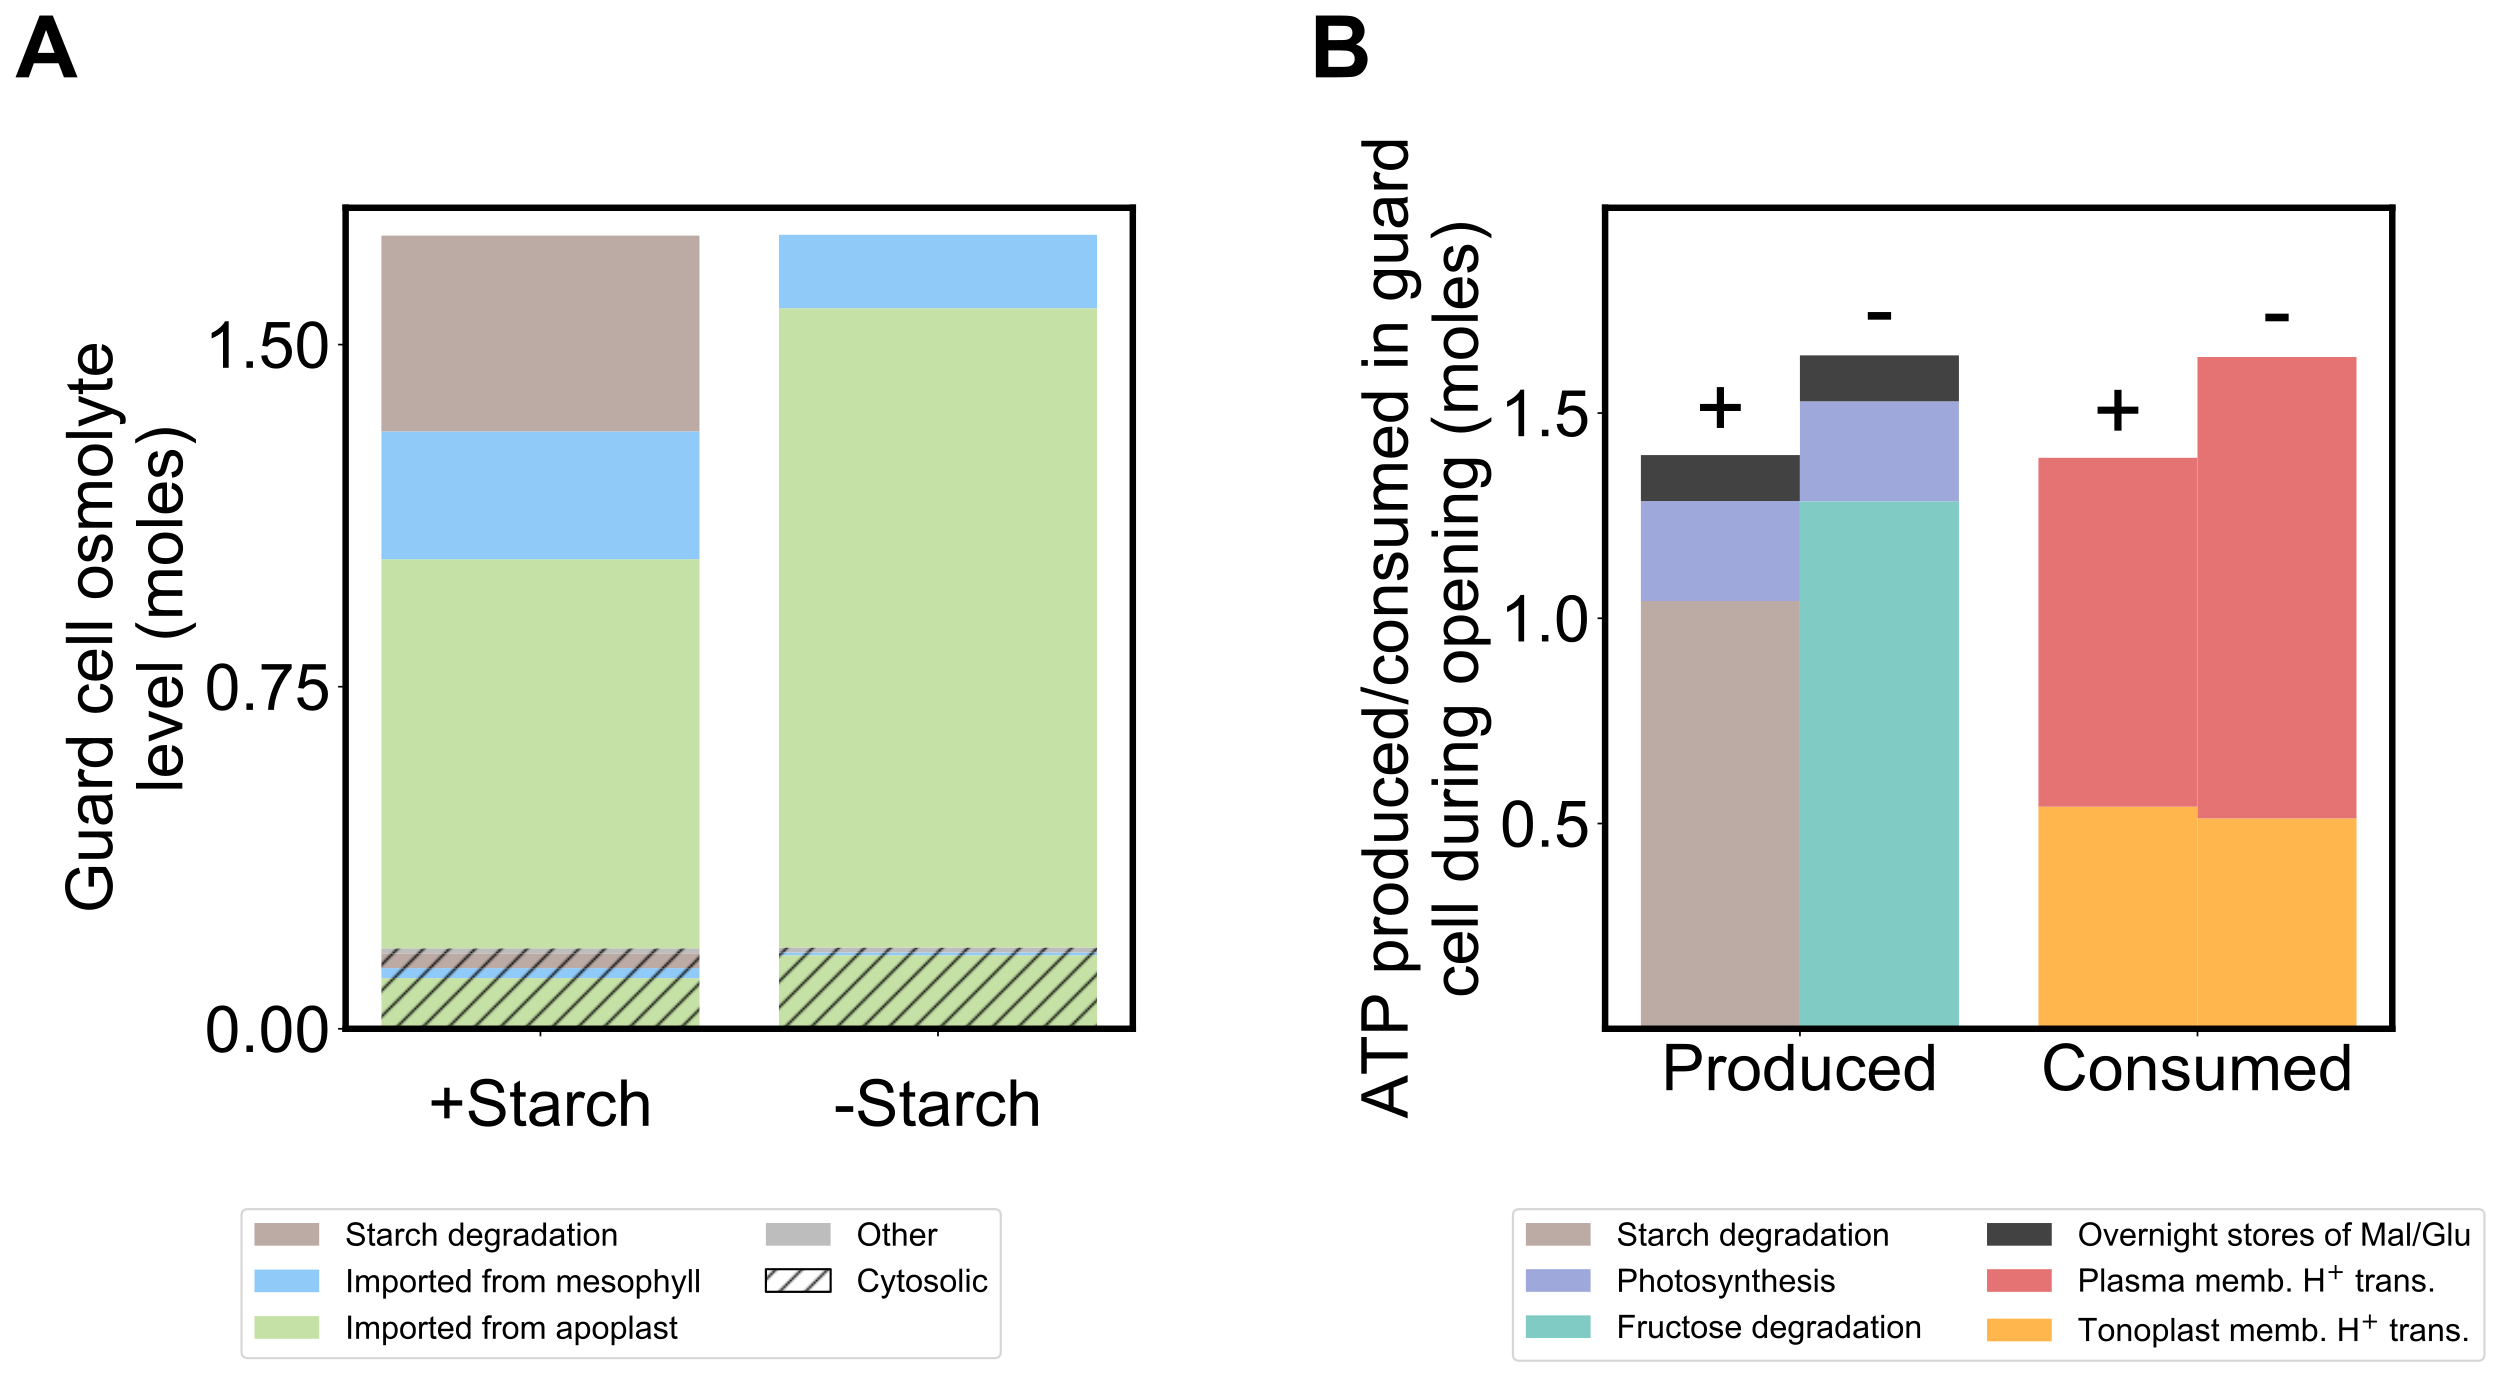 <?xml version="1.0" encoding="utf-8" standalone="no"?>
<!DOCTYPE svg PUBLIC "-//W3C//DTD SVG 1.1//EN"
  "http://www.w3.org/Graphics/SVG/1.1/DTD/svg11.dtd">
<!-- Created with matplotlib (http://matplotlib.org/) -->
<svg height="637.889pt" version="1.1" viewBox="0 0 1158.727 637.889" width="1158.727pt" xmlns="http://www.w3.org/2000/svg" xmlns:xlink="http://www.w3.org/1999/xlink">
 <defs>
  <style type="text/css">
*{stroke-linecap:butt;stroke-linejoin:round;}
  </style>
 </defs>
 <g id="figure_1">
  <g id="patch_1">
   <path d="M 0 637.889 
L 1158.727 637.889 
L 1158.727 0 
L 0 0 
z
" style="fill:#ffffff;"/>
  </g>
  <g id="axes_1">
   <g id="patch_2">
    <path d="M 160.2 476.831 
L 525.046 476.831 
L 525.046 96.311 
L 160.2 96.311 
z
" style="fill:#ffffff;"/>
   </g>
   <g id="patch_3">
    <path clip-path="url(#pd5f248d377)" d="M 176.784 476.831 
L 324.197 476.831 
L 324.197 453.356 
L 176.784 453.356 
z
" style="fill:url(#h3adaf0db31);"/>
   </g>
   <g id="patch_4">
    <path clip-path="url(#pd5f248d377)" d="M 176.784 453.356 
L 324.197 453.356 
L 324.197 448.719 
L 176.784 448.719 
z
" style="fill:url(#hbb0aafb2f7);"/>
   </g>
   <g id="patch_5">
    <path clip-path="url(#pd5f248d377)" d="M 176.784 448.719 
L 324.197 448.719 
L 324.197 441.869 
L 176.784 441.869 
z
" style="fill:url(#h928402f0d9);"/>
   </g>
   <g id="patch_6">
    <path clip-path="url(#pd5f248d377)" d="M 176.784 441.869 
L 324.197 441.869 
L 324.197 439.533 
L 176.784 439.533 
z
" style="fill:url(#h767520488a);"/>
   </g>
   <g id="patch_7">
    <path clip-path="url(#pd5f248d377)" d="M 176.784 439.533 
L 324.197 439.533 
L 324.197 259.181 
L 176.784 259.181 
z
" style="fill:#c5e1a5;"/>
   </g>
   <g id="patch_8">
    <path clip-path="url(#pd5f248d377)" d="M 176.784 259.181 
L 324.197 259.181 
L 324.197 199.944 
L 176.784 199.944 
z
" style="fill:#90caf9;"/>
   </g>
   <g id="patch_9">
    <path clip-path="url(#pd5f248d377)" d="M 176.784 199.944 
L 324.197 199.944 
L 324.197 109.207 
L 176.784 109.207 
z
" style="fill:#bcaaa4;"/>
   </g>
   <g id="patch_10">
    <path clip-path="url(#pd5f248d377)" d="M 176.784 109.207 
L 324.197 109.207 
L 324.197 109.207 
L 176.784 109.207 
z
" style="fill:#bdbdbd;"/>
   </g>
   <g id="patch_11">
    <path clip-path="url(#pd5f248d377)" d="M 361.05 476.831 
L 508.462 476.831 
L 508.462 442.74 
L 361.05 442.74 
z
" style="fill:url(#h3adaf0db31);"/>
   </g>
   <g id="patch_12">
    <path clip-path="url(#pd5f248d377)" d="M 361.05 442.74 
L 508.462 442.74 
L 508.462 441.48 
L 361.05 441.48 
z
" style="fill:url(#hbb0aafb2f7);"/>
   </g>
   <g id="patch_13">
    <path clip-path="url(#pd5f248d377)" d="M 361.05 441.48 
L 508.462 441.48 
L 508.462 441.48 
L 361.05 441.48 
z
" style="fill:url(#h928402f0d9);"/>
   </g>
   <g id="patch_14">
    <path clip-path="url(#pd5f248d377)" d="M 361.05 441.48 
L 508.462 441.48 
L 508.462 439.143 
L 361.05 439.143 
z
" style="fill:url(#h767520488a);"/>
   </g>
   <g id="patch_15">
    <path clip-path="url(#pd5f248d377)" d="M 361.05 439.143 
L 508.462 439.143 
L 508.462 142.856 
L 361.05 142.856 
z
" style="fill:#c5e1a5;"/>
   </g>
   <g id="patch_16">
    <path clip-path="url(#pd5f248d377)" d="M 361.05 142.856 
L 508.462 142.856 
L 508.462 108.817 
L 361.05 108.817 
z
" style="fill:#90caf9;"/>
   </g>
   <g id="patch_17">
    <path clip-path="url(#pd5f248d377)" d="M 361.05 108.817 
L 508.462 108.817 
L 508.462 108.817 
L 361.05 108.817 
z
" style="fill:#bcaaa4;"/>
   </g>
   <g id="patch_18">
    <path clip-path="url(#pd5f248d377)" d="M 361.05 108.817 
L 508.462 108.817 
L 508.462 108.817 
L 361.05 108.817 
z
" style="fill:#bdbdbd;"/>
   </g>
   <g id="matplotlib.axis_1">
    <g id="xtick_1">
     <g id="line2d_1">
      <defs>
       <path d="M 0 0 
L 0 3.5 
" id="m2ae50aa324" style="stroke:#000000;stroke-width:0.8;"/>
      </defs>
      <g>
       <use style="stroke:#000000;stroke-width:0.8;" x="250.49" xlink:href="#m2ae50aa324" y="476.831"/>
      </g>
     </g>
     <g id="text_1">
      <!-- +Starch -->
      <defs>
       <path d="M 25.047 11.578 
L 25.047 31.203 
L 5.562 31.203 
L 5.562 39.406 
L 25.047 39.406 
L 25.047 58.891 
L 33.344 58.891 
L 33.344 39.406 
L 52.828 39.406 
L 52.828 31.203 
L 33.344 31.203 
L 33.344 11.578 
z
" id="ArialMT-2b"/>
       <path d="M 4.5 23 
L 13.422 23.781 
Q 14.062 18.406 16.375 14.969 
Q 18.703 11.531 23.578 9.406 
Q 28.469 7.281 34.578 7.281 
Q 39.984 7.281 44.141 8.891 
Q 48.297 10.5 50.312 13.297 
Q 52.344 16.109 52.344 19.438 
Q 52.344 22.797 50.391 25.312 
Q 48.438 27.828 43.953 29.547 
Q 41.062 30.672 31.203 33.031 
Q 21.344 35.406 17.391 37.5 
Q 12.25 40.188 9.734 44.156 
Q 7.234 48.141 7.234 53.078 
Q 7.234 58.5 10.297 63.203 
Q 13.375 67.922 19.281 70.359 
Q 25.203 72.797 32.422 72.797 
Q 40.375 72.797 46.453 70.234 
Q 52.547 67.672 55.812 62.688 
Q 59.078 57.719 59.328 51.422 
L 50.25 50.734 
Q 49.516 57.516 45.281 60.984 
Q 41.062 64.453 32.812 64.453 
Q 24.219 64.453 20.281 61.297 
Q 16.359 58.156 16.359 53.719 
Q 16.359 49.859 19.141 47.359 
Q 21.875 44.875 33.422 42.266 
Q 44.969 39.656 49.266 37.703 
Q 55.516 34.812 58.484 30.391 
Q 61.469 25.984 61.469 20.219 
Q 61.469 14.5 58.203 9.438 
Q 54.938 4.391 48.797 1.578 
Q 42.672 -1.219 35.016 -1.219 
Q 25.297 -1.219 18.719 1.609 
Q 12.156 4.438 8.422 10.125 
Q 4.688 15.828 4.5 23 
z
" id="ArialMT-53"/>
       <path d="M 25.781 7.859 
L 27.047 0.094 
Q 23.344 -0.688 20.406 -0.688 
Q 15.625 -0.688 12.984 0.828 
Q 10.359 2.344 9.281 4.812 
Q 8.203 7.281 8.203 15.188 
L 8.203 45.016 
L 1.766 45.016 
L 1.766 51.859 
L 8.203 51.859 
L 8.203 64.703 
L 16.938 69.969 
L 16.938 51.859 
L 25.781 51.859 
L 25.781 45.016 
L 16.938 45.016 
L 16.938 14.703 
Q 16.938 10.938 17.406 9.859 
Q 17.875 8.797 18.922 8.156 
Q 19.969 7.516 21.922 7.516 
Q 23.391 7.516 25.781 7.859 
z
" id="ArialMT-74"/>
       <path d="M 40.438 6.391 
Q 35.547 2.25 31.031 0.531 
Q 26.516 -1.172 21.344 -1.172 
Q 12.797 -1.172 8.203 3 
Q 3.609 7.172 3.609 13.672 
Q 3.609 17.484 5.344 20.625 
Q 7.078 23.781 9.891 25.688 
Q 12.703 27.594 16.219 28.562 
Q 18.797 29.25 24.031 29.891 
Q 34.672 31.156 39.703 32.906 
Q 39.75 34.719 39.75 35.203 
Q 39.75 40.578 37.25 42.781 
Q 33.891 45.75 27.25 45.75 
Q 21.047 45.75 18.094 43.578 
Q 15.141 41.406 13.719 35.891 
L 5.125 37.062 
Q 6.297 42.578 8.984 45.969 
Q 11.672 49.359 16.75 51.188 
Q 21.828 53.031 28.516 53.031 
Q 35.156 53.031 39.297 51.469 
Q 43.453 49.906 45.406 47.531 
Q 47.359 45.172 48.141 41.547 
Q 48.578 39.312 48.578 33.453 
L 48.578 21.734 
Q 48.578 9.469 49.141 6.219 
Q 49.703 2.984 51.375 0 
L 42.188 0 
Q 40.828 2.734 40.438 6.391 
z
M 39.703 26.031 
Q 34.906 24.078 25.344 22.703 
Q 19.922 21.922 17.672 20.938 
Q 15.438 19.969 14.203 18.094 
Q 12.984 16.219 12.984 13.922 
Q 12.984 10.406 15.641 8.062 
Q 18.312 5.719 23.438 5.719 
Q 28.516 5.719 32.469 7.938 
Q 36.422 10.156 38.281 14.016 
Q 39.703 17 39.703 22.797 
z
" id="ArialMT-61"/>
       <path d="M 6.5 0 
L 6.5 51.859 
L 14.406 51.859 
L 14.406 44 
Q 17.438 49.516 20 51.266 
Q 22.562 53.031 25.641 53.031 
Q 30.078 53.031 34.672 50.203 
L 31.641 42.047 
Q 28.422 43.953 25.203 43.953 
Q 22.312 43.953 20.016 42.219 
Q 17.719 40.484 16.75 37.406 
Q 15.281 32.719 15.281 27.156 
L 15.281 0 
z
" id="ArialMT-72"/>
       <path d="M 40.438 19 
L 49.078 17.875 
Q 47.656 8.938 41.812 3.875 
Q 35.984 -1.172 27.484 -1.172 
Q 16.844 -1.172 10.375 5.781 
Q 3.906 12.75 3.906 25.734 
Q 3.906 34.125 6.688 40.422 
Q 9.469 46.734 15.156 49.875 
Q 20.844 53.031 27.547 53.031 
Q 35.984 53.031 41.359 48.75 
Q 46.734 44.484 48.25 36.625 
L 39.703 35.297 
Q 38.484 40.531 35.375 43.156 
Q 32.281 45.797 27.875 45.797 
Q 21.234 45.797 17.078 41.031 
Q 12.938 36.281 12.938 25.984 
Q 12.938 15.531 16.938 10.797 
Q 20.953 6.062 27.391 6.062 
Q 32.562 6.062 36.031 9.234 
Q 39.5 12.406 40.438 19 
z
" id="ArialMT-63"/>
       <path d="M 6.594 0 
L 6.594 71.578 
L 15.375 71.578 
L 15.375 45.906 
Q 21.531 53.031 30.906 53.031 
Q 36.672 53.031 40.922 50.75 
Q 45.172 48.484 47 44.484 
Q 48.828 40.484 48.828 32.859 
L 48.828 0 
L 40.047 0 
L 40.047 32.859 
Q 40.047 39.453 37.188 42.453 
Q 34.328 45.453 29.109 45.453 
Q 25.203 45.453 21.75 43.422 
Q 18.312 41.406 16.844 37.938 
Q 15.375 34.469 15.375 28.375 
L 15.375 0 
z
" id="ArialMT-68"/>
      </defs>
      <g transform="translate(198.379 521.805)scale(0.3 -0.3)">
       <use xlink:href="#ArialMT-2b"/>
       <use x="58.398" xlink:href="#ArialMT-53"/>
       <use x="125.098" xlink:href="#ArialMT-74"/>
       <use x="152.881" xlink:href="#ArialMT-61"/>
       <use x="208.496" xlink:href="#ArialMT-72"/>
       <use x="241.797" xlink:href="#ArialMT-63"/>
       <use x="291.797" xlink:href="#ArialMT-68"/>
      </g>
     </g>
    </g>
    <g id="xtick_2">
     <g id="line2d_2">
      <g>
       <use style="stroke:#000000;stroke-width:0.8;" x="434.756" xlink:href="#m2ae50aa324" y="476.831"/>
      </g>
     </g>
     <g id="text_2">
      <!-- -Starch -->
      <defs>
       <path d="M 3.172 21.484 
L 3.172 30.328 
L 30.172 30.328 
L 30.172 21.484 
z
" id="ArialMT-2d"/>
      </defs>
      <g transform="translate(386.411 521.805)scale(0.3 -0.3)">
       <use xlink:href="#ArialMT-2d"/>
       <use x="33.301" xlink:href="#ArialMT-53"/>
       <use x="100" xlink:href="#ArialMT-74"/>
       <use x="127.783" xlink:href="#ArialMT-61"/>
       <use x="183.398" xlink:href="#ArialMT-72"/>
       <use x="216.699" xlink:href="#ArialMT-63"/>
       <use x="266.699" xlink:href="#ArialMT-68"/>
      </g>
     </g>
    </g>
   </g>
   <g id="matplotlib.axis_2">
    <g id="ytick_1">
     <g id="line2d_3">
      <defs>
       <path d="M 0 0 
L -3.5 0 
" id="mf94fbb1eee" style="stroke:#000000;stroke-width:0.8;"/>
      </defs>
      <g>
       <use style="stroke:#000000;stroke-width:0.8;" x="160.2" xlink:href="#mf94fbb1eee" y="476.831"/>
      </g>
     </g>
     <g id="text_3">
      <!-- 0.00 -->
      <defs>
       <path d="M 4.156 35.297 
Q 4.156 48 6.766 55.734 
Q 9.375 63.484 14.516 67.672 
Q 19.672 71.875 27.484 71.875 
Q 33.25 71.875 37.594 69.547 
Q 41.938 67.234 44.766 62.859 
Q 47.609 58.5 49.219 52.219 
Q 50.828 45.953 50.828 35.297 
Q 50.828 22.703 48.234 14.969 
Q 45.656 7.234 40.5 3 
Q 35.359 -1.219 27.484 -1.219 
Q 17.141 -1.219 11.234 6.203 
Q 4.156 15.141 4.156 35.297 
z
M 13.188 35.297 
Q 13.188 17.672 17.312 11.828 
Q 21.438 6 27.484 6 
Q 33.547 6 37.672 11.859 
Q 41.797 17.719 41.797 35.297 
Q 41.797 52.984 37.672 58.781 
Q 33.547 64.594 27.391 64.594 
Q 21.344 64.594 17.719 59.469 
Q 13.188 52.938 13.188 35.297 
z
" id="ArialMT-30"/>
       <path d="M 9.078 0 
L 9.078 10.016 
L 19.094 10.016 
L 19.094 0 
z
" id="ArialMT-2e"/>
      </defs>
      <g transform="translate(94.817 487.568)scale(0.3 -0.3)">
       <use xlink:href="#ArialMT-30"/>
       <use x="55.615" xlink:href="#ArialMT-2e"/>
       <use x="83.398" xlink:href="#ArialMT-30"/>
       <use x="139.014" xlink:href="#ArialMT-30"/>
      </g>
     </g>
    </g>
    <g id="ytick_2">
     <g id="line2d_4">
      <g>
       <use style="stroke:#000000;stroke-width:0.8;" x="160.2" xlink:href="#mf94fbb1eee" y="318.281"/>
      </g>
     </g>
     <g id="text_4">
      <!-- 0.75 -->
      <defs>
       <path d="M 4.734 62.203 
L 4.734 70.656 
L 51.078 70.656 
L 51.078 63.812 
Q 44.234 56.547 37.516 44.484 
Q 30.812 32.422 27.156 19.672 
Q 24.516 10.688 23.781 0 
L 14.75 0 
Q 14.891 8.453 18.062 20.406 
Q 21.234 32.375 27.172 43.484 
Q 33.109 54.594 39.797 62.203 
z
" id="ArialMT-37"/>
       <path d="M 4.156 18.75 
L 13.375 19.531 
Q 14.406 12.797 18.141 9.391 
Q 21.875 6 27.156 6 
Q 33.5 6 37.891 10.781 
Q 42.281 15.578 42.281 23.484 
Q 42.281 31 38.062 35.344 
Q 33.844 39.703 27 39.703 
Q 22.75 39.703 19.328 37.766 
Q 15.922 35.844 13.969 32.766 
L 5.719 33.844 
L 12.641 70.609 
L 48.25 70.609 
L 48.25 62.203 
L 19.672 62.203 
L 15.828 42.969 
Q 22.266 47.469 29.344 47.469 
Q 38.719 47.469 45.156 40.969 
Q 51.609 34.469 51.609 24.266 
Q 51.609 14.547 45.953 7.469 
Q 39.062 -1.219 27.156 -1.219 
Q 17.391 -1.219 11.203 4.25 
Q 5.031 9.719 4.156 18.75 
z
" id="ArialMT-35"/>
      </defs>
      <g transform="translate(94.817 329.018)scale(0.3 -0.3)">
       <use xlink:href="#ArialMT-30"/>
       <use x="55.615" xlink:href="#ArialMT-2e"/>
       <use x="83.398" xlink:href="#ArialMT-37"/>
       <use x="139.014" xlink:href="#ArialMT-35"/>
      </g>
     </g>
    </g>
    <g id="ytick_3">
     <g id="line2d_5">
      <g>
       <use style="stroke:#000000;stroke-width:0.8;" x="160.2" xlink:href="#mf94fbb1eee" y="159.731"/>
      </g>
     </g>
     <g id="text_5">
      <!-- 1.50 -->
      <defs>
       <path d="M 37.25 0 
L 28.469 0 
L 28.469 56 
Q 25.297 52.984 20.141 49.953 
Q 14.984 46.922 10.891 45.406 
L 10.891 53.906 
Q 18.266 57.375 23.781 62.297 
Q 29.297 67.234 31.594 71.875 
L 37.25 71.875 
z
" id="ArialMT-31"/>
      </defs>
      <g transform="translate(94.817 170.468)scale(0.3 -0.3)">
       <use xlink:href="#ArialMT-31"/>
       <use x="55.615" xlink:href="#ArialMT-2e"/>
       <use x="83.398" xlink:href="#ArialMT-35"/>
       <use x="139.014" xlink:href="#ArialMT-30"/>
      </g>
     </g>
    </g>
    <g id="text_6">
     <!-- Guard cell osmolyte  -->
     <defs>
      <path d="M 41.219 28.078 
L 41.219 36.469 
L 71.531 36.531 
L 71.531 9.969 
Q 64.547 4.391 57.125 1.578 
Q 49.703 -1.219 41.891 -1.219 
Q 31.344 -1.219 22.719 3.297 
Q 14.109 7.812 9.719 16.359 
Q 5.328 24.906 5.328 35.453 
Q 5.328 45.906 9.688 54.953 
Q 14.062 64.016 22.266 68.406 
Q 30.469 72.797 41.156 72.797 
Q 48.922 72.797 55.188 70.281 
Q 61.469 67.781 65.031 63.281 
Q 68.609 58.797 70.453 51.562 
L 61.922 49.219 
Q 60.297 54.688 57.906 57.812 
Q 55.516 60.938 51.062 62.812 
Q 46.625 64.703 41.219 64.703 
Q 34.719 64.703 29.984 62.719 
Q 25.25 60.75 22.344 57.516 
Q 19.438 54.297 17.828 50.438 
Q 15.094 43.797 15.094 36.031 
Q 15.094 26.469 18.391 20.016 
Q 21.688 13.578 27.984 10.453 
Q 34.281 7.328 41.359 7.328 
Q 47.516 7.328 53.375 9.688 
Q 59.234 12.062 62.25 14.75 
L 62.25 28.078 
z
" id="ArialMT-47"/>
      <path d="M 40.578 0 
L 40.578 7.625 
Q 34.516 -1.172 24.125 -1.172 
Q 19.531 -1.172 15.547 0.578 
Q 11.578 2.344 9.641 5 
Q 7.719 7.672 6.938 11.531 
Q 6.391 14.109 6.391 19.734 
L 6.391 51.859 
L 15.188 51.859 
L 15.188 23.094 
Q 15.188 16.219 15.719 13.812 
Q 16.547 10.359 19.234 8.375 
Q 21.922 6.391 25.875 6.391 
Q 29.828 6.391 33.297 8.422 
Q 36.766 10.453 38.203 13.938 
Q 39.656 17.438 39.656 24.078 
L 39.656 51.859 
L 48.438 51.859 
L 48.438 0 
z
" id="ArialMT-75"/>
      <path d="M 40.234 0 
L 40.234 6.547 
Q 35.297 -1.172 25.734 -1.172 
Q 19.531 -1.172 14.328 2.25 
Q 9.125 5.672 6.266 11.797 
Q 3.422 17.922 3.422 25.875 
Q 3.422 33.641 6 39.969 
Q 8.594 46.297 13.766 49.656 
Q 18.953 53.031 25.344 53.031 
Q 30.031 53.031 33.688 51.047 
Q 37.359 49.078 39.656 45.906 
L 39.656 71.578 
L 48.391 71.578 
L 48.391 0 
z
M 12.453 25.875 
Q 12.453 15.922 16.641 10.984 
Q 20.844 6.062 26.562 6.062 
Q 32.328 6.062 36.344 10.766 
Q 40.375 15.484 40.375 25.141 
Q 40.375 35.797 36.266 40.766 
Q 32.172 45.75 26.172 45.75 
Q 20.312 45.75 16.375 40.969 
Q 12.453 36.188 12.453 25.875 
z
" id="ArialMT-64"/>
      <path id="ArialMT-20"/>
      <path d="M 42.094 16.703 
L 51.172 15.578 
Q 49.031 7.625 43.219 3.219 
Q 37.406 -1.172 28.375 -1.172 
Q 17 -1.172 10.328 5.828 
Q 3.656 12.844 3.656 25.484 
Q 3.656 38.578 10.391 45.797 
Q 17.141 53.031 27.875 53.031 
Q 38.281 53.031 44.875 45.953 
Q 51.469 38.875 51.469 26.031 
Q 51.469 25.25 51.422 23.688 
L 12.75 23.688 
Q 13.234 15.141 17.578 10.594 
Q 21.922 6.062 28.422 6.062 
Q 33.25 6.062 36.672 8.594 
Q 40.094 11.141 42.094 16.703 
z
M 13.234 30.906 
L 42.188 30.906 
Q 41.609 37.453 38.875 40.719 
Q 34.672 45.797 27.984 45.797 
Q 21.922 45.797 17.797 41.75 
Q 13.672 37.703 13.234 30.906 
z
" id="ArialMT-65"/>
      <path d="M 6.391 0 
L 6.391 71.578 
L 15.188 71.578 
L 15.188 0 
z
" id="ArialMT-6c"/>
      <path d="M 3.328 25.922 
Q 3.328 40.328 11.328 47.266 
Q 18.016 53.031 27.641 53.031 
Q 38.328 53.031 45.109 46.016 
Q 51.906 39.016 51.906 26.656 
Q 51.906 16.656 48.906 10.906 
Q 45.906 5.172 40.156 2 
Q 34.422 -1.172 27.641 -1.172 
Q 16.75 -1.172 10.031 5.812 
Q 3.328 12.797 3.328 25.922 
z
M 12.359 25.922 
Q 12.359 15.969 16.703 11.016 
Q 21.047 6.062 27.641 6.062 
Q 34.188 6.062 38.531 11.031 
Q 42.875 16.016 42.875 26.219 
Q 42.875 35.844 38.5 40.797 
Q 34.125 45.75 27.641 45.75 
Q 21.047 45.75 16.703 40.812 
Q 12.359 35.891 12.359 25.922 
z
" id="ArialMT-6f"/>
      <path d="M 3.078 15.484 
L 11.766 16.844 
Q 12.5 11.625 15.844 8.844 
Q 19.188 6.062 25.203 6.062 
Q 31.25 6.062 34.172 8.516 
Q 37.109 10.984 37.109 14.312 
Q 37.109 17.281 34.516 19 
Q 32.719 20.172 25.531 21.969 
Q 15.875 24.422 12.141 26.203 
Q 8.406 27.984 6.469 31.125 
Q 4.547 34.281 4.547 38.094 
Q 4.547 41.547 6.125 44.5 
Q 7.719 47.469 10.453 49.422 
Q 12.5 50.922 16.031 51.969 
Q 19.578 53.031 23.641 53.031 
Q 29.734 53.031 34.344 51.266 
Q 38.969 49.516 41.156 46.5 
Q 43.359 43.5 44.188 38.484 
L 35.594 37.312 
Q 35.016 41.312 32.203 43.547 
Q 29.391 45.797 24.266 45.797 
Q 18.219 45.797 15.625 43.797 
Q 13.031 41.797 13.031 39.109 
Q 13.031 37.406 14.109 36.031 
Q 15.188 34.625 17.484 33.688 
Q 18.797 33.203 25.25 31.453 
Q 34.578 28.953 38.25 27.359 
Q 41.938 25.781 44.031 22.75 
Q 46.141 19.734 46.141 15.234 
Q 46.141 10.844 43.578 6.953 
Q 41.016 3.078 36.172 0.953 
Q 31.344 -1.172 25.25 -1.172 
Q 15.141 -1.172 9.844 3.031 
Q 4.547 7.234 3.078 15.484 
z
" id="ArialMT-73"/>
      <path d="M 6.594 0 
L 6.594 51.859 
L 14.453 51.859 
L 14.453 44.578 
Q 16.891 48.391 20.938 50.703 
Q 25 53.031 30.172 53.031 
Q 35.938 53.031 39.625 50.641 
Q 43.312 48.25 44.828 43.953 
Q 50.984 53.031 60.844 53.031 
Q 68.562 53.031 72.703 48.75 
Q 76.859 44.484 76.859 35.594 
L 76.859 0 
L 68.109 0 
L 68.109 32.672 
Q 68.109 37.938 67.25 40.25 
Q 66.406 42.578 64.156 43.984 
Q 61.922 45.406 58.891 45.406 
Q 53.422 45.406 49.797 41.766 
Q 46.188 38.141 46.188 30.125 
L 46.188 0 
L 37.406 0 
L 37.406 33.688 
Q 37.406 39.547 35.25 42.469 
Q 33.109 45.406 28.219 45.406 
Q 24.516 45.406 21.359 43.453 
Q 18.219 41.5 16.797 37.734 
Q 15.375 33.984 15.375 26.906 
L 15.375 0 
z
" id="ArialMT-6d"/>
      <path d="M 6.203 -19.969 
L 5.219 -11.719 
Q 8.109 -12.5 10.25 -12.5 
Q 13.188 -12.5 14.938 -11.516 
Q 16.703 -10.547 17.828 -8.797 
Q 18.656 -7.469 20.516 -2.25 
Q 20.75 -1.516 21.297 -0.094 
L 1.609 51.859 
L 11.078 51.859 
L 21.875 21.828 
Q 23.969 16.109 25.641 9.812 
Q 27.156 15.875 29.25 21.625 
L 40.328 51.859 
L 49.125 51.859 
L 29.391 -0.875 
Q 26.219 -9.422 24.469 -12.641 
Q 22.125 -17 19.094 -19.016 
Q 16.062 -21.047 11.859 -21.047 
Q 9.328 -21.047 6.203 -19.969 
z
" id="ArialMT-79"/>
     </defs>
     <g transform="translate(51.982 423.285)rotate(-90)scale(0.3 -0.3)">
      <use xlink:href="#ArialMT-47"/>
      <use x="77.783" xlink:href="#ArialMT-75"/>
      <use x="133.398" xlink:href="#ArialMT-61"/>
      <use x="189.014" xlink:href="#ArialMT-72"/>
      <use x="222.314" xlink:href="#ArialMT-64"/>
      <use x="277.93" xlink:href="#ArialMT-20"/>
      <use x="305.713" xlink:href="#ArialMT-63"/>
      <use x="355.713" xlink:href="#ArialMT-65"/>
      <use x="411.328" xlink:href="#ArialMT-6c"/>
      <use x="433.545" xlink:href="#ArialMT-6c"/>
      <use x="455.762" xlink:href="#ArialMT-20"/>
      <use x="483.545" xlink:href="#ArialMT-6f"/>
      <use x="539.16" xlink:href="#ArialMT-73"/>
      <use x="589.16" xlink:href="#ArialMT-6d"/>
      <use x="672.461" xlink:href="#ArialMT-6f"/>
      <use x="728.076" xlink:href="#ArialMT-6c"/>
      <use x="750.293" xlink:href="#ArialMT-79"/>
      <use x="800.293" xlink:href="#ArialMT-74"/>
      <use x="828.076" xlink:href="#ArialMT-65"/>
      <use x="883.691" xlink:href="#ArialMT-20"/>
     </g>
     <!--  level (moles) -->
     <defs>
      <path d="M 21 0 
L 1.266 51.859 
L 10.547 51.859 
L 21.688 20.797 
Q 23.484 15.766 25 10.359 
Q 26.172 14.453 28.266 20.219 
L 39.797 51.859 
L 48.828 51.859 
L 29.203 0 
z
" id="ArialMT-76"/>
      <path d="M 23.391 -21.047 
Q 16.109 -11.859 11.078 0.438 
Q 6.062 12.75 6.062 25.922 
Q 6.062 37.547 9.812 48.188 
Q 14.203 60.547 23.391 72.797 
L 29.688 72.797 
Q 23.781 62.641 21.875 58.297 
Q 18.891 51.562 17.188 44.234 
Q 15.094 35.109 15.094 25.875 
Q 15.094 2.391 29.688 -21.047 
z
" id="ArialMT-28"/>
      <path d="M 12.359 -21.047 
L 6.062 -21.047 
Q 20.656 2.391 20.656 25.875 
Q 20.656 35.062 18.562 44.094 
Q 16.891 51.422 13.922 58.156 
Q 12.016 62.547 6.062 72.797 
L 12.359 72.797 
Q 21.531 60.547 25.922 48.188 
Q 29.688 37.547 29.688 25.922 
Q 29.688 12.75 24.625 0.438 
Q 19.578 -11.859 12.359 -21.047 
z
" id="ArialMT-29"/>
     </defs>
     <g transform="translate(84.503 375.753)rotate(-90)scale(0.3 -0.3)">
      <use xlink:href="#ArialMT-20"/>
      <use x="27.783" xlink:href="#ArialMT-6c"/>
      <use x="50" xlink:href="#ArialMT-65"/>
      <use x="105.615" xlink:href="#ArialMT-76"/>
      <use x="155.615" xlink:href="#ArialMT-65"/>
      <use x="211.23" xlink:href="#ArialMT-6c"/>
      <use x="233.447" xlink:href="#ArialMT-20"/>
      <use x="261.23" xlink:href="#ArialMT-28"/>
      <use x="294.531" xlink:href="#ArialMT-6d"/>
      <use x="377.832" xlink:href="#ArialMT-6f"/>
      <use x="433.447" xlink:href="#ArialMT-6c"/>
      <use x="455.664" xlink:href="#ArialMT-65"/>
      <use x="511.279" xlink:href="#ArialMT-73"/>
      <use x="561.279" xlink:href="#ArialMT-29"/>
     </g>
    </g>
   </g>
   <g id="patch_19">
    <path d="M 160.2 476.831 
L 160.2 96.311 
" style="fill:none;stroke:#000000;stroke-linecap:square;stroke-linejoin:miter;stroke-width:3;"/>
   </g>
   <g id="patch_20">
    <path d="M 525.046 476.831 
L 525.046 96.311 
" style="fill:none;stroke:#000000;stroke-linecap:square;stroke-linejoin:miter;stroke-width:3;"/>
   </g>
   <g id="patch_21">
    <path d="M 160.2 476.831 
L 525.046 476.831 
" style="fill:none;stroke:#000000;stroke-linecap:square;stroke-linejoin:miter;stroke-width:3;"/>
   </g>
   <g id="patch_22">
    <path d="M 160.2 96.311 
L 525.046 96.311 
" style="fill:none;stroke:#000000;stroke-linecap:square;stroke-linejoin:miter;stroke-width:3;"/>
   </g>
   <g id="legend_1">
    <g id="patch_23">
     <path d="M 114.948 629.489 
L 460.844 629.489 
Q 463.844 629.489 463.844 626.489 
L 463.844 563.435 
Q 463.844 560.435 460.844 560.435 
L 114.948 560.435 
Q 111.948 560.435 111.948 563.435 
L 111.948 626.489 
Q 111.948 629.489 114.948 629.489 
z
" style="fill:#ffffff;opacity:0.8;stroke:#cccccc;stroke-linejoin:miter;"/>
    </g>
    <g id="patch_24">
     <path d="M 117.948 577.355 
L 147.948 577.355 
L 147.948 566.855 
L 117.948 566.855 
z
" style="fill:#bcaaa4;"/>
    </g>
    <g id="text_7">
     <!-- Starch degradation -->
     <defs>
      <path d="M 4.984 -4.297 
L 13.531 -5.562 
Q 14.062 -9.516 16.5 -11.328 
Q 19.781 -13.766 25.438 -13.766 
Q 31.547 -13.766 34.859 -11.328 
Q 38.188 -8.891 39.359 -4.5 
Q 40.047 -1.812 39.984 6.781 
Q 34.234 0 25.641 0 
Q 14.938 0 9.078 7.719 
Q 3.219 15.438 3.219 26.219 
Q 3.219 33.641 5.906 39.906 
Q 8.594 46.188 13.688 49.609 
Q 18.797 53.031 25.688 53.031 
Q 34.859 53.031 40.828 45.609 
L 40.828 51.859 
L 48.922 51.859 
L 48.922 7.031 
Q 48.922 -5.078 46.453 -10.125 
Q 44 -15.188 38.641 -18.109 
Q 33.297 -21.047 25.484 -21.047 
Q 16.219 -21.047 10.5 -16.875 
Q 4.781 -12.703 4.984 -4.297 
z
M 12.25 26.859 
Q 12.25 16.656 16.297 11.969 
Q 20.359 7.281 26.469 7.281 
Q 32.516 7.281 36.609 11.938 
Q 40.719 16.609 40.719 26.562 
Q 40.719 36.078 36.5 40.906 
Q 32.281 45.75 26.312 45.75 
Q 20.453 45.75 16.344 40.984 
Q 12.25 36.234 12.25 26.859 
z
" id="ArialMT-67"/>
      <path d="M 6.641 61.469 
L 6.641 71.578 
L 15.438 71.578 
L 15.438 61.469 
z
M 6.641 0 
L 6.641 51.859 
L 15.438 51.859 
L 15.438 0 
z
" id="ArialMT-69"/>
      <path d="M 6.594 0 
L 6.594 51.859 
L 14.5 51.859 
L 14.5 44.484 
Q 20.219 53.031 31 53.031 
Q 35.688 53.031 39.625 51.344 
Q 43.562 49.656 45.516 46.922 
Q 47.469 44.188 48.25 40.438 
Q 48.734 37.984 48.734 31.891 
L 48.734 0 
L 39.938 0 
L 39.938 31.547 
Q 39.938 36.922 38.906 39.578 
Q 37.891 42.234 35.281 43.812 
Q 32.672 45.406 29.156 45.406 
Q 23.531 45.406 19.453 41.844 
Q 15.375 38.281 15.375 28.328 
L 15.375 0 
z
" id="ArialMT-6e"/>
     </defs>
     <g transform="translate(159.948 577.355)scale(0.15 -0.15)">
      <use xlink:href="#ArialMT-53"/>
      <use x="66.699" xlink:href="#ArialMT-74"/>
      <use x="94.482" xlink:href="#ArialMT-61"/>
      <use x="150.098" xlink:href="#ArialMT-72"/>
      <use x="183.398" xlink:href="#ArialMT-63"/>
      <use x="233.398" xlink:href="#ArialMT-68"/>
      <use x="289.014" xlink:href="#ArialMT-20"/>
      <use x="316.797" xlink:href="#ArialMT-64"/>
      <use x="372.412" xlink:href="#ArialMT-65"/>
      <use x="428.027" xlink:href="#ArialMT-67"/>
      <use x="483.643" xlink:href="#ArialMT-72"/>
      <use x="516.943" xlink:href="#ArialMT-61"/>
      <use x="572.559" xlink:href="#ArialMT-64"/>
      <use x="628.174" xlink:href="#ArialMT-61"/>
      <use x="683.789" xlink:href="#ArialMT-74"/>
      <use x="711.572" xlink:href="#ArialMT-69"/>
      <use x="733.789" xlink:href="#ArialMT-6f"/>
      <use x="789.404" xlink:href="#ArialMT-6e"/>
     </g>
    </g>
    <g id="patch_25">
     <path d="M 117.948 598.931 
L 147.948 598.931 
L 147.948 588.431 
L 117.948 588.431 
z
" style="fill:#90caf9;"/>
    </g>
    <g id="text_8">
     <!-- Imported from mesophyll -->
     <defs>
      <path d="M 9.328 0 
L 9.328 71.578 
L 18.797 71.578 
L 18.797 0 
z
" id="ArialMT-49"/>
      <path d="M 6.594 -19.875 
L 6.594 51.859 
L 14.594 51.859 
L 14.594 45.125 
Q 17.438 49.078 21 51.047 
Q 24.562 53.031 29.641 53.031 
Q 36.281 53.031 41.359 49.609 
Q 46.438 46.188 49.016 39.953 
Q 51.609 33.734 51.609 26.312 
Q 51.609 18.359 48.75 11.984 
Q 45.906 5.609 40.453 2.219 
Q 35.016 -1.172 29 -1.172 
Q 24.609 -1.172 21.109 0.688 
Q 17.625 2.547 15.375 5.375 
L 15.375 -19.875 
z
M 14.547 25.641 
Q 14.547 15.625 18.594 10.844 
Q 22.656 6.062 28.422 6.062 
Q 34.281 6.062 38.453 11.016 
Q 42.625 15.969 42.625 26.375 
Q 42.625 36.281 38.547 41.203 
Q 34.469 46.141 28.812 46.141 
Q 23.188 46.141 18.859 40.891 
Q 14.547 35.641 14.547 25.641 
z
" id="ArialMT-70"/>
      <path d="M 8.688 0 
L 8.688 45.016 
L 0.922 45.016 
L 0.922 51.859 
L 8.688 51.859 
L 8.688 57.375 
Q 8.688 62.594 9.625 65.141 
Q 10.891 68.562 14.078 70.672 
Q 17.281 72.797 23.047 72.797 
Q 26.766 72.797 31.25 71.922 
L 29.938 64.266 
Q 27.203 64.75 24.75 64.75 
Q 20.75 64.75 19.094 63.031 
Q 17.438 61.328 17.438 56.641 
L 17.438 51.859 
L 27.547 51.859 
L 27.547 45.016 
L 17.438 45.016 
L 17.438 0 
z
" id="ArialMT-66"/>
     </defs>
     <g transform="translate(159.948 598.931)scale(0.15 -0.15)">
      <use xlink:href="#ArialMT-49"/>
      <use x="27.783" xlink:href="#ArialMT-6d"/>
      <use x="111.084" xlink:href="#ArialMT-70"/>
      <use x="166.699" xlink:href="#ArialMT-6f"/>
      <use x="222.314" xlink:href="#ArialMT-72"/>
      <use x="255.615" xlink:href="#ArialMT-74"/>
      <use x="283.398" xlink:href="#ArialMT-65"/>
      <use x="339.014" xlink:href="#ArialMT-64"/>
      <use x="394.629" xlink:href="#ArialMT-20"/>
      <use x="422.412" xlink:href="#ArialMT-66"/>
      <use x="450.195" xlink:href="#ArialMT-72"/>
      <use x="483.496" xlink:href="#ArialMT-6f"/>
      <use x="539.111" xlink:href="#ArialMT-6d"/>
      <use x="622.412" xlink:href="#ArialMT-20"/>
      <use x="650.195" xlink:href="#ArialMT-6d"/>
      <use x="733.496" xlink:href="#ArialMT-65"/>
      <use x="789.111" xlink:href="#ArialMT-73"/>
      <use x="839.111" xlink:href="#ArialMT-6f"/>
      <use x="894.727" xlink:href="#ArialMT-70"/>
      <use x="950.342" xlink:href="#ArialMT-68"/>
      <use x="1005.957" xlink:href="#ArialMT-79"/>
      <use x="1055.957" xlink:href="#ArialMT-6c"/>
      <use x="1078.174" xlink:href="#ArialMT-6c"/>
     </g>
    </g>
    <g id="patch_26">
     <path d="M 117.948 620.508 
L 147.948 620.508 
L 147.948 610.008 
L 117.948 610.008 
z
" style="fill:#c5e1a5;"/>
    </g>
    <g id="text_9">
     <!-- Imported from apoplast -->
     <g transform="translate(159.948 620.508)scale(0.15 -0.15)">
      <use xlink:href="#ArialMT-49"/>
      <use x="27.783" xlink:href="#ArialMT-6d"/>
      <use x="111.084" xlink:href="#ArialMT-70"/>
      <use x="166.699" xlink:href="#ArialMT-6f"/>
      <use x="222.314" xlink:href="#ArialMT-72"/>
      <use x="255.615" xlink:href="#ArialMT-74"/>
      <use x="283.398" xlink:href="#ArialMT-65"/>
      <use x="339.014" xlink:href="#ArialMT-64"/>
      <use x="394.629" xlink:href="#ArialMT-20"/>
      <use x="422.412" xlink:href="#ArialMT-66"/>
      <use x="450.195" xlink:href="#ArialMT-72"/>
      <use x="483.496" xlink:href="#ArialMT-6f"/>
      <use x="539.111" xlink:href="#ArialMT-6d"/>
      <use x="622.412" xlink:href="#ArialMT-20"/>
      <use x="650.195" xlink:href="#ArialMT-61"/>
      <use x="705.811" xlink:href="#ArialMT-70"/>
      <use x="761.426" xlink:href="#ArialMT-6f"/>
      <use x="817.041" xlink:href="#ArialMT-70"/>
      <use x="872.656" xlink:href="#ArialMT-6c"/>
      <use x="894.873" xlink:href="#ArialMT-61"/>
      <use x="950.488" xlink:href="#ArialMT-73"/>
      <use x="1000.488" xlink:href="#ArialMT-74"/>
     </g>
    </g>
    <g id="patch_27">
     <path d="M 354.995 577.355 
L 384.995 577.355 
L 384.995 566.855 
L 354.995 566.855 
z
" style="fill:#bdbdbd;"/>
    </g>
    <g id="text_10">
     <!-- Other -->
     <defs>
      <path d="M 4.828 34.859 
Q 4.828 52.688 14.391 62.766 
Q 23.969 72.859 39.109 72.859 
Q 49.031 72.859 56.984 68.109 
Q 64.938 63.375 69.109 54.906 
Q 73.297 46.438 73.297 35.688 
Q 73.297 24.812 68.891 16.219 
Q 64.5 7.625 56.438 3.203 
Q 48.391 -1.219 39.062 -1.219 
Q 28.953 -1.219 20.984 3.656 
Q 13.031 8.547 8.922 16.984 
Q 4.828 25.438 4.828 34.859 
z
M 14.594 34.719 
Q 14.594 21.781 21.547 14.328 
Q 28.516 6.891 39.016 6.891 
Q 49.703 6.891 56.609 14.406 
Q 63.531 21.922 63.531 35.75 
Q 63.531 44.484 60.578 51 
Q 57.625 57.516 51.922 61.109 
Q 46.234 64.703 39.156 64.703 
Q 29.109 64.703 21.844 57.781 
Q 14.594 50.875 14.594 34.719 
z
" id="ArialMT-4f"/>
     </defs>
     <g transform="translate(396.995 577.355)scale(0.15 -0.15)">
      <use xlink:href="#ArialMT-4f"/>
      <use x="77.783" xlink:href="#ArialMT-74"/>
      <use x="105.566" xlink:href="#ArialMT-68"/>
      <use x="161.182" xlink:href="#ArialMT-65"/>
      <use x="216.797" xlink:href="#ArialMT-72"/>
     </g>
    </g>
    <g id="patch_28">
     <path d="M 354.995 598.756 
L 384.995 598.756 
L 384.995 588.256 
L 354.995 588.256 
z
" style="fill:url(#h30ce8baa5d);stroke:#000000;stroke-linejoin:miter;"/>
    </g>
    <g id="text_11">
     <!-- Cytosolic -->
     <defs>
      <path d="M 58.797 25.094 
L 68.266 22.703 
Q 65.281 11.031 57.547 4.906 
Q 49.812 -1.219 38.625 -1.219 
Q 27.047 -1.219 19.797 3.484 
Q 12.547 8.203 8.766 17.141 
Q 4.984 26.078 4.984 36.328 
Q 4.984 47.516 9.25 55.828 
Q 13.531 64.156 21.406 68.469 
Q 29.297 72.797 38.766 72.797 
Q 49.516 72.797 56.828 67.328 
Q 64.156 61.859 67.047 51.953 
L 57.719 49.75 
Q 55.219 57.562 50.484 61.125 
Q 45.75 64.703 38.578 64.703 
Q 30.328 64.703 24.781 60.734 
Q 19.234 56.781 16.984 50.109 
Q 14.75 43.453 14.75 36.375 
Q 14.75 27.25 17.406 20.438 
Q 20.062 13.625 25.672 10.25 
Q 31.297 6.891 37.844 6.891 
Q 45.797 6.891 51.312 11.469 
Q 56.844 16.062 58.797 25.094 
z
" id="ArialMT-43"/>
     </defs>
     <g transform="translate(396.995 598.756)scale(0.15 -0.15)">
      <use xlink:href="#ArialMT-43"/>
      <use x="72.217" xlink:href="#ArialMT-79"/>
      <use x="122.217" xlink:href="#ArialMT-74"/>
      <use x="150" xlink:href="#ArialMT-6f"/>
      <use x="205.615" xlink:href="#ArialMT-73"/>
      <use x="255.615" xlink:href="#ArialMT-6f"/>
      <use x="311.23" xlink:href="#ArialMT-6c"/>
      <use x="333.447" xlink:href="#ArialMT-69"/>
      <use x="355.664" xlink:href="#ArialMT-63"/>
     </g>
    </g>
   </g>
  </g>
  <g id="axes_2">
   <g id="patch_29">
    <path d="M 743.954 476.831 
L 1108.8 476.831 
L 1108.8 96.311 
L 743.954 96.311 
z
" style="fill:#ffffff;"/>
   </g>
   <g id="patch_30">
    <path clip-path="url(#p0b86071a7a)" d="M 834.244 476.831 
L 760.538 476.831 
L 760.538 278.568 
L 834.244 278.568 
z
" style="fill:#bcaaa4;"/>
   </g>
   <g id="patch_31">
    <path clip-path="url(#p0b86071a7a)" d="M 834.244 278.568 
L 760.538 278.568 
L 760.538 232.224 
L 834.244 232.224 
z
" style="fill:#9fa8da;"/>
   </g>
   <g id="patch_32">
    <path clip-path="url(#p0b86071a7a)" d="M 834.244 232.224 
L 760.538 232.224 
L 760.538 210.924 
L 834.244 210.924 
z
" style="fill:#424242;"/>
   </g>
   <g id="patch_33">
    <path clip-path="url(#p0b86071a7a)" d="M 834.244 476.831 
L 907.95 476.831 
L 907.95 232.358 
L 834.244 232.358 
z
" style="fill:#80cbc4;"/>
   </g>
   <g id="patch_34">
    <path clip-path="url(#p0b86071a7a)" d="M 834.244 232.358 
L 907.95 232.358 
L 907.95 186.013 
L 834.244 186.013 
z
" style="fill:#9fa8da;"/>
   </g>
   <g id="patch_35">
    <path clip-path="url(#p0b86071a7a)" d="M 834.244 186.013 
L 907.95 186.013 
L 907.95 164.714 
L 834.244 164.714 
z
" style="fill:#424242;"/>
   </g>
   <g id="patch_36">
    <path clip-path="url(#p0b86071a7a)" d="M 1018.51 476.831 
L 944.803 476.831 
L 944.803 373.896 
L 1018.51 373.896 
z
" style="fill:#ffb74d;"/>
   </g>
   <g id="patch_37">
    <path clip-path="url(#p0b86071a7a)" d="M 1018.51 373.896 
L 944.803 373.896 
L 944.803 212.19 
L 1018.51 212.19 
z
" style="fill:#e57373;"/>
   </g>
   <g id="patch_38">
    <path clip-path="url(#p0b86071a7a)" d="M 1018.51 476.831 
L 1092.216 476.831 
L 1092.216 379.322 
L 1018.51 379.322 
z
" style="fill:#ffb74d;"/>
   </g>
   <g id="patch_39">
    <path clip-path="url(#p0b86071a7a)" d="M 1018.51 379.322 
L 1092.216 379.322 
L 1092.216 165.459 
L 1018.51 165.459 
z
" style="fill:#e57373;"/>
   </g>
   <g id="matplotlib.axis_3">
    <g id="xtick_3">
     <g id="line2d_6">
      <g>
       <use style="stroke:#000000;stroke-width:0.8;" x="834.244" xlink:href="#m2ae50aa324" y="476.831"/>
      </g>
     </g>
     <g id="text_12">
      <!-- Produced -->
      <defs>
       <path d="M 7.719 0 
L 7.719 71.578 
L 34.719 71.578 
Q 41.844 71.578 45.609 70.906 
Q 50.875 70.016 54.438 67.547 
Q 58.016 65.094 60.188 60.641 
Q 62.359 56.203 62.359 50.875 
Q 62.359 41.75 56.547 35.422 
Q 50.734 29.109 35.547 29.109 
L 17.188 29.109 
L 17.188 0 
z
M 17.188 37.547 
L 35.688 37.547 
Q 44.875 37.547 48.734 40.969 
Q 52.594 44.391 52.594 50.594 
Q 52.594 55.078 50.312 58.266 
Q 48.047 61.469 44.344 62.5 
Q 41.938 63.141 35.5 63.141 
L 17.188 63.141 
z
" id="ArialMT-50"/>
      </defs>
      <g transform="translate(770.037 505.305)scale(0.3 -0.3)">
       <use xlink:href="#ArialMT-50"/>
       <use x="66.699" xlink:href="#ArialMT-72"/>
       <use x="100" xlink:href="#ArialMT-6f"/>
       <use x="155.615" xlink:href="#ArialMT-64"/>
       <use x="211.23" xlink:href="#ArialMT-75"/>
       <use x="266.846" xlink:href="#ArialMT-63"/>
       <use x="316.846" xlink:href="#ArialMT-65"/>
       <use x="372.461" xlink:href="#ArialMT-64"/>
      </g>
     </g>
    </g>
    <g id="xtick_4">
     <g id="line2d_7">
      <g>
       <use style="stroke:#000000;stroke-width:0.8;" x="1018.51" xlink:href="#m2ae50aa324" y="476.831"/>
      </g>
     </g>
     <g id="text_13">
      <!-- Consumed -->
      <g transform="translate(945.975 505.305)scale(0.3 -0.3)">
       <use xlink:href="#ArialMT-43"/>
       <use x="72.217" xlink:href="#ArialMT-6f"/>
       <use x="127.832" xlink:href="#ArialMT-6e"/>
       <use x="183.447" xlink:href="#ArialMT-73"/>
       <use x="233.447" xlink:href="#ArialMT-75"/>
       <use x="289.062" xlink:href="#ArialMT-6d"/>
       <use x="372.363" xlink:href="#ArialMT-65"/>
       <use x="427.979" xlink:href="#ArialMT-64"/>
      </g>
     </g>
    </g>
   </g>
   <g id="matplotlib.axis_4">
    <g id="ytick_4">
     <g id="line2d_8">
      <g>
       <use style="stroke:#000000;stroke-width:0.8;" x="743.954" xlink:href="#mf94fbb1eee" y="381.701"/>
      </g>
     </g>
     <g id="text_14">
      <!-- 0.5 -->
      <g transform="translate(695.254 392.438)scale(0.3 -0.3)">
       <use xlink:href="#ArialMT-30"/>
       <use x="55.615" xlink:href="#ArialMT-2e"/>
       <use x="83.398" xlink:href="#ArialMT-35"/>
      </g>
     </g>
    </g>
    <g id="ytick_5">
     <g id="line2d_9">
      <g>
       <use style="stroke:#000000;stroke-width:0.8;" x="743.954" xlink:href="#mf94fbb1eee" y="286.571"/>
      </g>
     </g>
     <g id="text_15">
      <!-- 1.0 -->
      <g transform="translate(695.254 297.308)scale(0.3 -0.3)">
       <use xlink:href="#ArialMT-31"/>
       <use x="55.615" xlink:href="#ArialMT-2e"/>
       <use x="83.398" xlink:href="#ArialMT-30"/>
      </g>
     </g>
    </g>
    <g id="ytick_6">
     <g id="line2d_10">
      <g>
       <use style="stroke:#000000;stroke-width:0.8;" x="743.954" xlink:href="#mf94fbb1eee" y="191.441"/>
      </g>
     </g>
     <g id="text_16">
      <!-- 1.5 -->
      <g transform="translate(695.254 202.178)scale(0.3 -0.3)">
       <use xlink:href="#ArialMT-31"/>
       <use x="55.615" xlink:href="#ArialMT-2e"/>
       <use x="83.398" xlink:href="#ArialMT-35"/>
      </g>
     </g>
    </g>
    <g id="text_17">
     <!-- ATP produced/consumed in guard  -->
     <defs>
      <path d="M -0.141 0 
L 27.344 71.578 
L 37.547 71.578 
L 66.844 0 
L 56.062 0 
L 47.703 21.688 
L 17.781 21.688 
L 9.906 0 
z
M 20.516 29.391 
L 44.781 29.391 
L 37.312 49.219 
Q 33.891 58.25 32.234 64.062 
Q 30.859 57.172 28.375 50.391 
z
" id="ArialMT-41"/>
      <path d="M 25.922 0 
L 25.922 63.141 
L 2.344 63.141 
L 2.344 71.578 
L 59.078 71.578 
L 59.078 63.141 
L 35.406 63.141 
L 35.406 0 
z
" id="ArialMT-54"/>
      <path d="M 0 -1.219 
L 20.75 72.797 
L 27.781 72.797 
L 7.078 -1.219 
z
" id="ArialMT-2f"/>
     </defs>
     <g transform="translate(652.419 518.34)rotate(-90)scale(0.3 -0.3)">
      <use xlink:href="#ArialMT-41"/>
      <use x="66.59" xlink:href="#ArialMT-54"/>
      <use x="127.674" xlink:href="#ArialMT-50"/>
      <use x="194.357" xlink:href="#ArialMT-20"/>
      <use x="222.141" xlink:href="#ArialMT-70"/>
      <use x="277.756" xlink:href="#ArialMT-72"/>
      <use x="311.057" xlink:href="#ArialMT-6f"/>
      <use x="366.672" xlink:href="#ArialMT-64"/>
      <use x="422.287" xlink:href="#ArialMT-75"/>
      <use x="477.902" xlink:href="#ArialMT-63"/>
      <use x="527.902" xlink:href="#ArialMT-65"/>
      <use x="583.518" xlink:href="#ArialMT-64"/>
      <use x="639.133" xlink:href="#ArialMT-2f"/>
      <use x="666.916" xlink:href="#ArialMT-63"/>
      <use x="716.916" xlink:href="#ArialMT-6f"/>
      <use x="772.531" xlink:href="#ArialMT-6e"/>
      <use x="828.146" xlink:href="#ArialMT-73"/>
      <use x="878.146" xlink:href="#ArialMT-75"/>
      <use x="933.762" xlink:href="#ArialMT-6d"/>
      <use x="1017.062" xlink:href="#ArialMT-65"/>
      <use x="1072.678" xlink:href="#ArialMT-64"/>
      <use x="1128.293" xlink:href="#ArialMT-20"/>
      <use x="1156.076" xlink:href="#ArialMT-69"/>
      <use x="1178.293" xlink:href="#ArialMT-6e"/>
      <use x="1233.908" xlink:href="#ArialMT-20"/>
      <use x="1261.691" xlink:href="#ArialMT-67"/>
      <use x="1317.307" xlink:href="#ArialMT-75"/>
      <use x="1372.922" xlink:href="#ArialMT-61"/>
      <use x="1428.537" xlink:href="#ArialMT-72"/>
      <use x="1461.838" xlink:href="#ArialMT-64"/>
      <use x="1517.453" xlink:href="#ArialMT-20"/>
     </g>
     <!--  cell during opening (moles) -->
     <g transform="translate(684.94 470.82)rotate(-90)scale(0.3 -0.3)">
      <use xlink:href="#ArialMT-20"/>
      <use x="27.783" xlink:href="#ArialMT-63"/>
      <use x="77.783" xlink:href="#ArialMT-65"/>
      <use x="133.398" xlink:href="#ArialMT-6c"/>
      <use x="155.615" xlink:href="#ArialMT-6c"/>
      <use x="177.832" xlink:href="#ArialMT-20"/>
      <use x="205.615" xlink:href="#ArialMT-64"/>
      <use x="261.23" xlink:href="#ArialMT-75"/>
      <use x="316.846" xlink:href="#ArialMT-72"/>
      <use x="350.146" xlink:href="#ArialMT-69"/>
      <use x="372.363" xlink:href="#ArialMT-6e"/>
      <use x="427.979" xlink:href="#ArialMT-67"/>
      <use x="483.594" xlink:href="#ArialMT-20"/>
      <use x="511.377" xlink:href="#ArialMT-6f"/>
      <use x="566.992" xlink:href="#ArialMT-70"/>
      <use x="622.607" xlink:href="#ArialMT-65"/>
      <use x="678.223" xlink:href="#ArialMT-6e"/>
      <use x="733.838" xlink:href="#ArialMT-69"/>
      <use x="756.055" xlink:href="#ArialMT-6e"/>
      <use x="811.67" xlink:href="#ArialMT-67"/>
      <use x="867.285" xlink:href="#ArialMT-20"/>
      <use x="895.068" xlink:href="#ArialMT-28"/>
      <use x="928.369" xlink:href="#ArialMT-6d"/>
      <use x="1011.67" xlink:href="#ArialMT-6f"/>
      <use x="1067.285" xlink:href="#ArialMT-6c"/>
      <use x="1089.502" xlink:href="#ArialMT-65"/>
      <use x="1145.117" xlink:href="#ArialMT-73"/>
      <use x="1195.117" xlink:href="#ArialMT-29"/>
     </g>
    </g>
   </g>
   <g id="patch_40">
    <path d="M 743.954 476.831 
L 743.954 96.311 
" style="fill:none;stroke:#000000;stroke-linecap:square;stroke-linejoin:miter;stroke-width:3;"/>
   </g>
   <g id="patch_41">
    <path d="M 1108.8 476.831 
L 1108.8 96.311 
" style="fill:none;stroke:#000000;stroke-linecap:square;stroke-linejoin:miter;stroke-width:3;"/>
   </g>
   <g id="patch_42">
    <path d="M 743.954 476.831 
L 1108.8 476.831 
" style="fill:none;stroke:#000000;stroke-linecap:square;stroke-linejoin:miter;stroke-width:3;"/>
   </g>
   <g id="patch_43">
    <path d="M 743.954 96.311 
L 1108.8 96.311 
" style="fill:none;stroke:#000000;stroke-linecap:square;stroke-linejoin:miter;stroke-width:3;"/>
   </g>
   <g id="text_18">
    <!-- + -->
    <g transform="translate(785.71 202.974)scale(0.4 -0.4)">
     <use xlink:href="#ArialMT-2b"/>
    </g>
   </g>
   <g id="text_19">
    <!-- - -->
    <g transform="translate(864.438 156.764)scale(0.4 -0.4)">
     <use xlink:href="#ArialMT-2d"/>
    </g>
   </g>
   <g id="text_20">
    <!-- + -->
    <g transform="translate(969.975 204.24)scale(0.4 -0.4)">
     <use xlink:href="#ArialMT-2b"/>
    </g>
   </g>
   <g id="text_21">
    <!-- - -->
    <g transform="translate(1048.704 157.509)scale(0.4 -0.4)">
     <use xlink:href="#ArialMT-2d"/>
    </g>
   </g>
   <g id="legend_2">
    <g id="patch_44">
     <path d="M 704.227 630.689 
L 1148.527 630.689 
Q 1151.527 630.689 1151.527 627.689 
L 1151.527 563.435 
Q 1151.527 560.435 1148.527 560.435 
L 704.227 560.435 
Q 701.227 560.435 701.227 563.435 
L 701.227 627.689 
Q 701.227 630.689 704.227 630.689 
z
" style="fill:#ffffff;opacity:0.8;stroke:#cccccc;stroke-linejoin:miter;"/>
    </g>
    <g id="patch_45">
     <path d="M 707.227 577.364 
L 737.227 577.364 
L 737.227 566.864 
L 707.227 566.864 
z
" style="fill:#bcaaa4;"/>
    </g>
    <g id="text_22">
     <!-- Starch degradation -->
     <g transform="translate(749.227 577.364)scale(0.15 -0.15)">
      <use xlink:href="#ArialMT-53"/>
      <use x="66.699" xlink:href="#ArialMT-74"/>
      <use x="94.482" xlink:href="#ArialMT-61"/>
      <use x="150.098" xlink:href="#ArialMT-72"/>
      <use x="183.398" xlink:href="#ArialMT-63"/>
      <use x="233.398" xlink:href="#ArialMT-68"/>
      <use x="289.014" xlink:href="#ArialMT-20"/>
      <use x="316.797" xlink:href="#ArialMT-64"/>
      <use x="372.412" xlink:href="#ArialMT-65"/>
      <use x="428.027" xlink:href="#ArialMT-67"/>
      <use x="483.643" xlink:href="#ArialMT-72"/>
      <use x="516.943" xlink:href="#ArialMT-61"/>
      <use x="572.559" xlink:href="#ArialMT-64"/>
      <use x="628.174" xlink:href="#ArialMT-61"/>
      <use x="683.789" xlink:href="#ArialMT-74"/>
      <use x="711.572" xlink:href="#ArialMT-69"/>
      <use x="733.789" xlink:href="#ArialMT-6f"/>
      <use x="789.404" xlink:href="#ArialMT-6e"/>
     </g>
    </g>
    <g id="patch_46">
     <path d="M 707.227 598.758 
L 737.227 598.758 
L 737.227 588.258 
L 707.227 588.258 
z
" style="fill:#9fa8da;"/>
    </g>
    <g id="text_23">
     <!-- Photosynthesis -->
     <g transform="translate(749.227 598.758)scale(0.15 -0.15)">
      <use xlink:href="#ArialMT-50"/>
      <use x="66.699" xlink:href="#ArialMT-68"/>
      <use x="122.314" xlink:href="#ArialMT-6f"/>
      <use x="177.93" xlink:href="#ArialMT-74"/>
      <use x="205.713" xlink:href="#ArialMT-6f"/>
      <use x="261.328" xlink:href="#ArialMT-73"/>
      <use x="311.328" xlink:href="#ArialMT-79"/>
      <use x="361.328" xlink:href="#ArialMT-6e"/>
      <use x="416.943" xlink:href="#ArialMT-74"/>
      <use x="444.727" xlink:href="#ArialMT-68"/>
      <use x="500.342" xlink:href="#ArialMT-65"/>
      <use x="555.957" xlink:href="#ArialMT-73"/>
      <use x="605.957" xlink:href="#ArialMT-69"/>
      <use x="628.174" xlink:href="#ArialMT-73"/>
     </g>
    </g>
    <g id="patch_47">
     <path d="M 707.227 620.152 
L 737.227 620.152 
L 737.227 609.652 
L 707.227 609.652 
z
" style="fill:#80cbc4;"/>
    </g>
    <g id="text_24">
     <!-- Fructose degradation -->
     <defs>
      <path d="M 8.203 0 
L 8.203 71.578 
L 56.5 71.578 
L 56.5 63.141 
L 17.672 63.141 
L 17.672 40.969 
L 51.266 40.969 
L 51.266 32.516 
L 17.672 32.516 
L 17.672 0 
z
" id="ArialMT-46"/>
     </defs>
     <g transform="translate(749.227 620.152)scale(0.15 -0.15)">
      <use xlink:href="#ArialMT-46"/>
      <use x="61.084" xlink:href="#ArialMT-72"/>
      <use x="94.385" xlink:href="#ArialMT-75"/>
      <use x="150" xlink:href="#ArialMT-63"/>
      <use x="200" xlink:href="#ArialMT-74"/>
      <use x="227.783" xlink:href="#ArialMT-6f"/>
      <use x="283.398" xlink:href="#ArialMT-73"/>
      <use x="333.398" xlink:href="#ArialMT-65"/>
      <use x="389.014" xlink:href="#ArialMT-20"/>
      <use x="416.797" xlink:href="#ArialMT-64"/>
      <use x="472.412" xlink:href="#ArialMT-65"/>
      <use x="528.027" xlink:href="#ArialMT-67"/>
      <use x="583.643" xlink:href="#ArialMT-72"/>
      <use x="616.943" xlink:href="#ArialMT-61"/>
      <use x="672.559" xlink:href="#ArialMT-64"/>
      <use x="728.174" xlink:href="#ArialMT-61"/>
      <use x="783.789" xlink:href="#ArialMT-74"/>
      <use x="811.572" xlink:href="#ArialMT-69"/>
      <use x="833.789" xlink:href="#ArialMT-6f"/>
      <use x="889.404" xlink:href="#ArialMT-6e"/>
     </g>
    </g>
    <g id="patch_48">
     <path d="M 920.968 577.364 
L 950.968 577.364 
L 950.968 566.864 
L 920.968 566.864 
z
" style="fill:#424242;"/>
    </g>
    <g id="text_25">
     <!-- Overnight stores of Mal/Glu -->
     <defs>
      <path d="M 7.422 0 
L 7.422 71.578 
L 21.688 71.578 
L 38.625 20.906 
Q 40.969 13.812 42.047 10.297 
Q 43.266 14.203 45.844 21.781 
L 62.984 71.578 
L 75.734 71.578 
L 75.734 0 
L 66.609 0 
L 66.609 59.906 
L 45.797 0 
L 37.25 0 
L 16.547 60.938 
L 16.547 0 
z
" id="ArialMT-4d"/>
     </defs>
     <g transform="translate(962.968 577.364)scale(0.15 -0.15)">
      <use xlink:href="#ArialMT-4f"/>
      <use x="77.783" xlink:href="#ArialMT-76"/>
      <use x="127.783" xlink:href="#ArialMT-65"/>
      <use x="183.398" xlink:href="#ArialMT-72"/>
      <use x="216.699" xlink:href="#ArialMT-6e"/>
      <use x="272.314" xlink:href="#ArialMT-69"/>
      <use x="294.531" xlink:href="#ArialMT-67"/>
      <use x="350.146" xlink:href="#ArialMT-68"/>
      <use x="405.762" xlink:href="#ArialMT-74"/>
      <use x="433.545" xlink:href="#ArialMT-20"/>
      <use x="461.328" xlink:href="#ArialMT-73"/>
      <use x="511.328" xlink:href="#ArialMT-74"/>
      <use x="539.111" xlink:href="#ArialMT-6f"/>
      <use x="594.727" xlink:href="#ArialMT-72"/>
      <use x="628.027" xlink:href="#ArialMT-65"/>
      <use x="683.643" xlink:href="#ArialMT-73"/>
      <use x="733.643" xlink:href="#ArialMT-20"/>
      <use x="761.426" xlink:href="#ArialMT-6f"/>
      <use x="817.041" xlink:href="#ArialMT-66"/>
      <use x="844.824" xlink:href="#ArialMT-20"/>
      <use x="872.607" xlink:href="#ArialMT-4d"/>
      <use x="955.908" xlink:href="#ArialMT-61"/>
      <use x="1011.523" xlink:href="#ArialMT-6c"/>
      <use x="1033.74" xlink:href="#ArialMT-2f"/>
      <use x="1061.523" xlink:href="#ArialMT-47"/>
      <use x="1139.307" xlink:href="#ArialMT-6c"/>
      <use x="1161.523" xlink:href="#ArialMT-75"/>
     </g>
    </g>
    <g id="patch_49">
     <path d="M 920.968 598.758 
L 950.968 598.758 
L 950.968 588.258 
L 920.968 588.258 
z
" style="fill:#e57373;"/>
    </g>
    <g id="text_26">
     <!-- Plasma memb. H$^{+}$ trans. -->
     <defs>
      <path d="M 14.703 0 
L 6.547 0 
L 6.547 71.578 
L 15.328 71.578 
L 15.328 46.047 
Q 20.906 53.031 29.547 53.031 
Q 34.328 53.031 38.594 51.094 
Q 42.875 49.172 45.625 45.672 
Q 48.391 42.188 49.953 37.25 
Q 51.516 32.328 51.516 26.703 
Q 51.516 13.375 44.922 6.094 
Q 38.328 -1.172 29.109 -1.172 
Q 19.922 -1.172 14.703 6.5 
z
M 14.594 26.312 
Q 14.594 17 17.141 12.844 
Q 21.297 6.062 28.375 6.062 
Q 34.125 6.062 38.328 11.062 
Q 42.531 16.062 42.531 25.984 
Q 42.531 36.141 38.5 40.969 
Q 34.469 45.797 28.766 45.797 
Q 23 45.797 18.797 40.797 
Q 14.594 35.797 14.594 26.312 
z
" id="ArialMT-62"/>
      <path d="M 8.016 0 
L 8.016 71.578 
L 17.484 71.578 
L 17.484 42.188 
L 54.688 42.188 
L 54.688 71.578 
L 64.156 71.578 
L 64.156 0 
L 54.688 0 
L 54.688 33.734 
L 17.484 33.734 
L 17.484 0 
z
" id="ArialMT-48"/>
      <path d="M 46 62.703 
L 46 35.5 
L 73.188 35.5 
L 73.188 27.203 
L 46 27.203 
L 46 0 
L 37.797 0 
L 37.797 27.203 
L 10.594 27.203 
L 10.594 35.5 
L 37.797 35.5 
L 37.797 62.703 
z
" id="DejaVuSans-2b"/>
     </defs>
     <g transform="translate(962.968 598.758)scale(0.15 -0.15)">
      <use transform="translate(0 0.827)" xlink:href="#ArialMT-50"/>
      <use transform="translate(66.699 0.827)" xlink:href="#ArialMT-6c"/>
      <use transform="translate(88.916 0.827)" xlink:href="#ArialMT-61"/>
      <use transform="translate(144.531 0.827)" xlink:href="#ArialMT-73"/>
      <use transform="translate(194.531 0.827)" xlink:href="#ArialMT-6d"/>
      <use transform="translate(277.832 0.827)" xlink:href="#ArialMT-61"/>
      <use transform="translate(333.447 0.827)" xlink:href="#ArialMT-20"/>
      <use transform="translate(361.23 0.827)" xlink:href="#ArialMT-6d"/>
      <use transform="translate(444.531 0.827)" xlink:href="#ArialMT-65"/>
      <use transform="translate(500.146 0.827)" xlink:href="#ArialMT-6d"/>
      <use transform="translate(583.447 0.827)" xlink:href="#ArialMT-62"/>
      <use transform="translate(639.062 0.827)" xlink:href="#ArialMT-2e"/>
      <use transform="translate(666.846 0.827)" xlink:href="#ArialMT-20"/>
      <use transform="translate(694.629 0.827)" xlink:href="#ArialMT-48"/>
      <use transform="translate(767.803 39.108)scale(0.7)" xlink:href="#DejaVuSans-2b"/>
      <use transform="translate(829.189 0.827)" xlink:href="#ArialMT-20"/>
      <use transform="translate(856.973 0.827)" xlink:href="#ArialMT-74"/>
      <use transform="translate(884.756 0.827)" xlink:href="#ArialMT-72"/>
      <use transform="translate(918.057 0.827)" xlink:href="#ArialMT-61"/>
      <use transform="translate(973.672 0.827)" xlink:href="#ArialMT-6e"/>
      <use transform="translate(1029.287 0.827)" xlink:href="#ArialMT-73"/>
      <use transform="translate(1079.287 0.827)" xlink:href="#ArialMT-2e"/>
     </g>
    </g>
    <g id="patch_50">
     <path d="M 920.968 621.689 
L 950.968 621.689 
L 950.968 611.189 
L 920.968 611.189 
z
" style="fill:#ffb74d;"/>
    </g>
    <g id="text_27">
     <!-- Tonoplast memb. H$^{+}$ trans. -->
     <g transform="translate(962.968 621.689)scale(0.15 -0.15)">
      <use transform="translate(0 0.827)" xlink:href="#ArialMT-54"/>
      <use transform="translate(61.084 0.827)" xlink:href="#ArialMT-6f"/>
      <use transform="translate(116.699 0.827)" xlink:href="#ArialMT-6e"/>
      <use transform="translate(172.314 0.827)" xlink:href="#ArialMT-6f"/>
      <use transform="translate(227.93 0.827)" xlink:href="#ArialMT-70"/>
      <use transform="translate(283.545 0.827)" xlink:href="#ArialMT-6c"/>
      <use transform="translate(305.762 0.827)" xlink:href="#ArialMT-61"/>
      <use transform="translate(361.377 0.827)" xlink:href="#ArialMT-73"/>
      <use transform="translate(411.377 0.827)" xlink:href="#ArialMT-74"/>
      <use transform="translate(439.16 0.827)" xlink:href="#ArialMT-20"/>
      <use transform="translate(466.943 0.827)" xlink:href="#ArialMT-6d"/>
      <use transform="translate(550.244 0.827)" xlink:href="#ArialMT-65"/>
      <use transform="translate(605.859 0.827)" xlink:href="#ArialMT-6d"/>
      <use transform="translate(689.16 0.827)" xlink:href="#ArialMT-62"/>
      <use transform="translate(744.775 0.827)" xlink:href="#ArialMT-2e"/>
      <use transform="translate(772.559 0.827)" xlink:href="#ArialMT-20"/>
      <use transform="translate(800.342 0.827)" xlink:href="#ArialMT-48"/>
      <use transform="translate(873.516 39.108)scale(0.7)" xlink:href="#DejaVuSans-2b"/>
      <use transform="translate(934.902 0.827)" xlink:href="#ArialMT-20"/>
      <use transform="translate(962.686 0.827)" xlink:href="#ArialMT-74"/>
      <use transform="translate(990.469 0.827)" xlink:href="#ArialMT-72"/>
      <use transform="translate(1023.77 0.827)" xlink:href="#ArialMT-61"/>
      <use transform="translate(1079.385 0.827)" xlink:href="#ArialMT-6e"/>
      <use transform="translate(1135 0.827)" xlink:href="#ArialMT-73"/>
      <use transform="translate(1185 0.827)" xlink:href="#ArialMT-2e"/>
     </g>
    </g>
   </g>
  </g>
  <g id="text_28">
   <!-- A -->
   <defs>
    <path d="M 71.828 0 
L 56.109 0 
L 49.859 16.266 
L 21.234 16.266 
L 15.328 0 
L 0 0 
L 27.875 71.578 
L 43.172 71.578 
z
M 45.219 28.328 
L 35.359 54.891 
L 25.688 28.328 
z
" id="Arial-BoldMT-41"/>
   </defs>
   <g transform="translate(7.2 35.831)scale(0.4 -0.4)">
    <use xlink:href="#Arial-BoldMT-41"/>
   </g>
  </g>
  <g id="text_29">
   <!-- B -->
   <defs>
    <path d="M 7.328 71.578 
L 35.938 71.578 
Q 44.438 71.578 48.609 70.875 
Q 52.781 70.172 56.078 67.922 
Q 59.375 65.672 61.562 61.938 
Q 63.766 58.203 63.766 53.562 
Q 63.766 48.531 61.047 44.328 
Q 58.344 40.141 53.719 38.031 
Q 60.25 36.141 63.766 31.547 
Q 67.281 26.953 67.281 20.75 
Q 67.281 15.875 65.016 11.25 
Q 62.75 6.641 58.812 3.875 
Q 54.891 1.125 49.125 0.484 
Q 45.516 0.094 31.688 0 
L 7.328 0 
z
M 21.781 59.672 
L 21.781 43.109 
L 31.25 43.109 
Q 39.703 43.109 41.75 43.359 
Q 45.453 43.797 47.578 45.922 
Q 49.703 48.047 49.703 51.516 
Q 49.703 54.828 47.875 56.906 
Q 46.047 58.984 42.438 59.422 
Q 40.281 59.672 30.078 59.672 
z
M 21.781 31.203 
L 21.781 12.062 
L 35.156 12.062 
Q 42.969 12.062 45.062 12.5 
Q 48.297 13.094 50.312 15.359 
Q 52.344 17.625 52.344 21.438 
Q 52.344 24.656 50.781 26.906 
Q 49.219 29.156 46.266 30.172 
Q 43.312 31.203 33.453 31.203 
z
" id="Arial-BoldMT-42"/>
   </defs>
   <g transform="translate(606.96 35.831)scale(0.4 -0.4)">
    <use xlink:href="#Arial-BoldMT-42"/>
   </g>
  </g>
 </g>
 <defs>
  <clipPath id="pd5f248d377">
   <rect height="380.52" width="364.846" x="160.2" y="96.311"/>
  </clipPath>
  <clipPath id="p0b86071a7a">
   <rect height="380.52" width="364.846" x="743.954" y="96.311"/>
  </clipPath>
 </defs>
 <defs>
  <pattern height="72" id="h3adaf0db31" patternUnits="userSpaceOnUse" width="72" x="0" y="0">
   <rect fill="#c5e1a5" height="73" width="73" x="0" y="0"/>
   <path d="M -36 36 
L 36 -36 
M -30 42 
L 42 -30 
M -24 48 
L 48 -24 
M -18 54 
L 54 -18 
M -12 60 
L 60 -12 
M -6 66 
L 66 -6 
M 0 72 
L 72 0 
M 6 78 
L 78 6 
M 12 84 
L 84 12 
M 18 90 
L 90 18 
M 24 96 
L 96 24 
M 30 102 
L 102 30 
M 36 108 
L 108 36 
" style="fill:#000000;stroke:#000000;stroke-linecap:butt;stroke-linejoin:miter;stroke-width:1.0;"/>
  </pattern>
  <pattern height="72" id="hbb0aafb2f7" patternUnits="userSpaceOnUse" width="72" x="0" y="0">
   <rect fill="#90caf9" height="73" width="73" x="0" y="0"/>
   <path d="M -36 36 
L 36 -36 
M -30 42 
L 42 -30 
M -24 48 
L 48 -24 
M -18 54 
L 54 -18 
M -12 60 
L 60 -12 
M -6 66 
L 66 -6 
M 0 72 
L 72 0 
M 6 78 
L 78 6 
M 12 84 
L 84 12 
M 18 90 
L 90 18 
M 24 96 
L 96 24 
M 30 102 
L 102 30 
M 36 108 
L 108 36 
" style="fill:#000000;stroke:#000000;stroke-linecap:butt;stroke-linejoin:miter;stroke-width:1.0;"/>
  </pattern>
  <pattern height="72" id="h928402f0d9" patternUnits="userSpaceOnUse" width="72" x="0" y="0">
   <rect fill="#bcaaa4" height="73" width="73" x="0" y="0"/>
   <path d="M -36 36 
L 36 -36 
M -30 42 
L 42 -30 
M -24 48 
L 48 -24 
M -18 54 
L 54 -18 
M -12 60 
L 60 -12 
M -6 66 
L 66 -6 
M 0 72 
L 72 0 
M 6 78 
L 78 6 
M 12 84 
L 84 12 
M 18 90 
L 90 18 
M 24 96 
L 96 24 
M 30 102 
L 102 30 
M 36 108 
L 108 36 
" style="fill:#000000;stroke:#000000;stroke-linecap:butt;stroke-linejoin:miter;stroke-width:1.0;"/>
  </pattern>
  <pattern height="72" id="h767520488a" patternUnits="userSpaceOnUse" width="72" x="0" y="0">
   <rect fill="#bdbdbd" height="73" width="73" x="0" y="0"/>
   <path d="M -36 36 
L 36 -36 
M -30 42 
L 42 -30 
M -24 48 
L 48 -24 
M -18 54 
L 54 -18 
M -12 60 
L 60 -12 
M -6 66 
L 66 -6 
M 0 72 
L 72 0 
M 6 78 
L 78 6 
M 12 84 
L 84 12 
M 18 90 
L 90 18 
M 24 96 
L 96 24 
M 30 102 
L 102 30 
M 36 108 
L 108 36 
" style="fill:#000000;stroke:#000000;stroke-linecap:butt;stroke-linejoin:miter;stroke-width:1.0;"/>
  </pattern>
  <pattern height="72" id="h30ce8baa5d" patternUnits="userSpaceOnUse" width="72" x="0" y="0">
   <rect fill="#ffffff" height="73" width="73" x="0" y="0"/>
   <path d="M -36 36 
L 36 -36 
M -30 42 
L 42 -30 
M -24 48 
L 48 -24 
M -18 54 
L 54 -18 
M -12 60 
L 60 -12 
M -6 66 
L 66 -6 
M 0 72 
L 72 0 
M 6 78 
L 78 6 
M 12 84 
L 84 12 
M 18 90 
L 90 18 
M 24 96 
L 96 24 
M 30 102 
L 102 30 
M 36 108 
L 108 36 
" style="fill:#000000;stroke:#000000;stroke-linecap:butt;stroke-linejoin:miter;stroke-width:1.0;"/>
  </pattern>
 </defs>
</svg>
